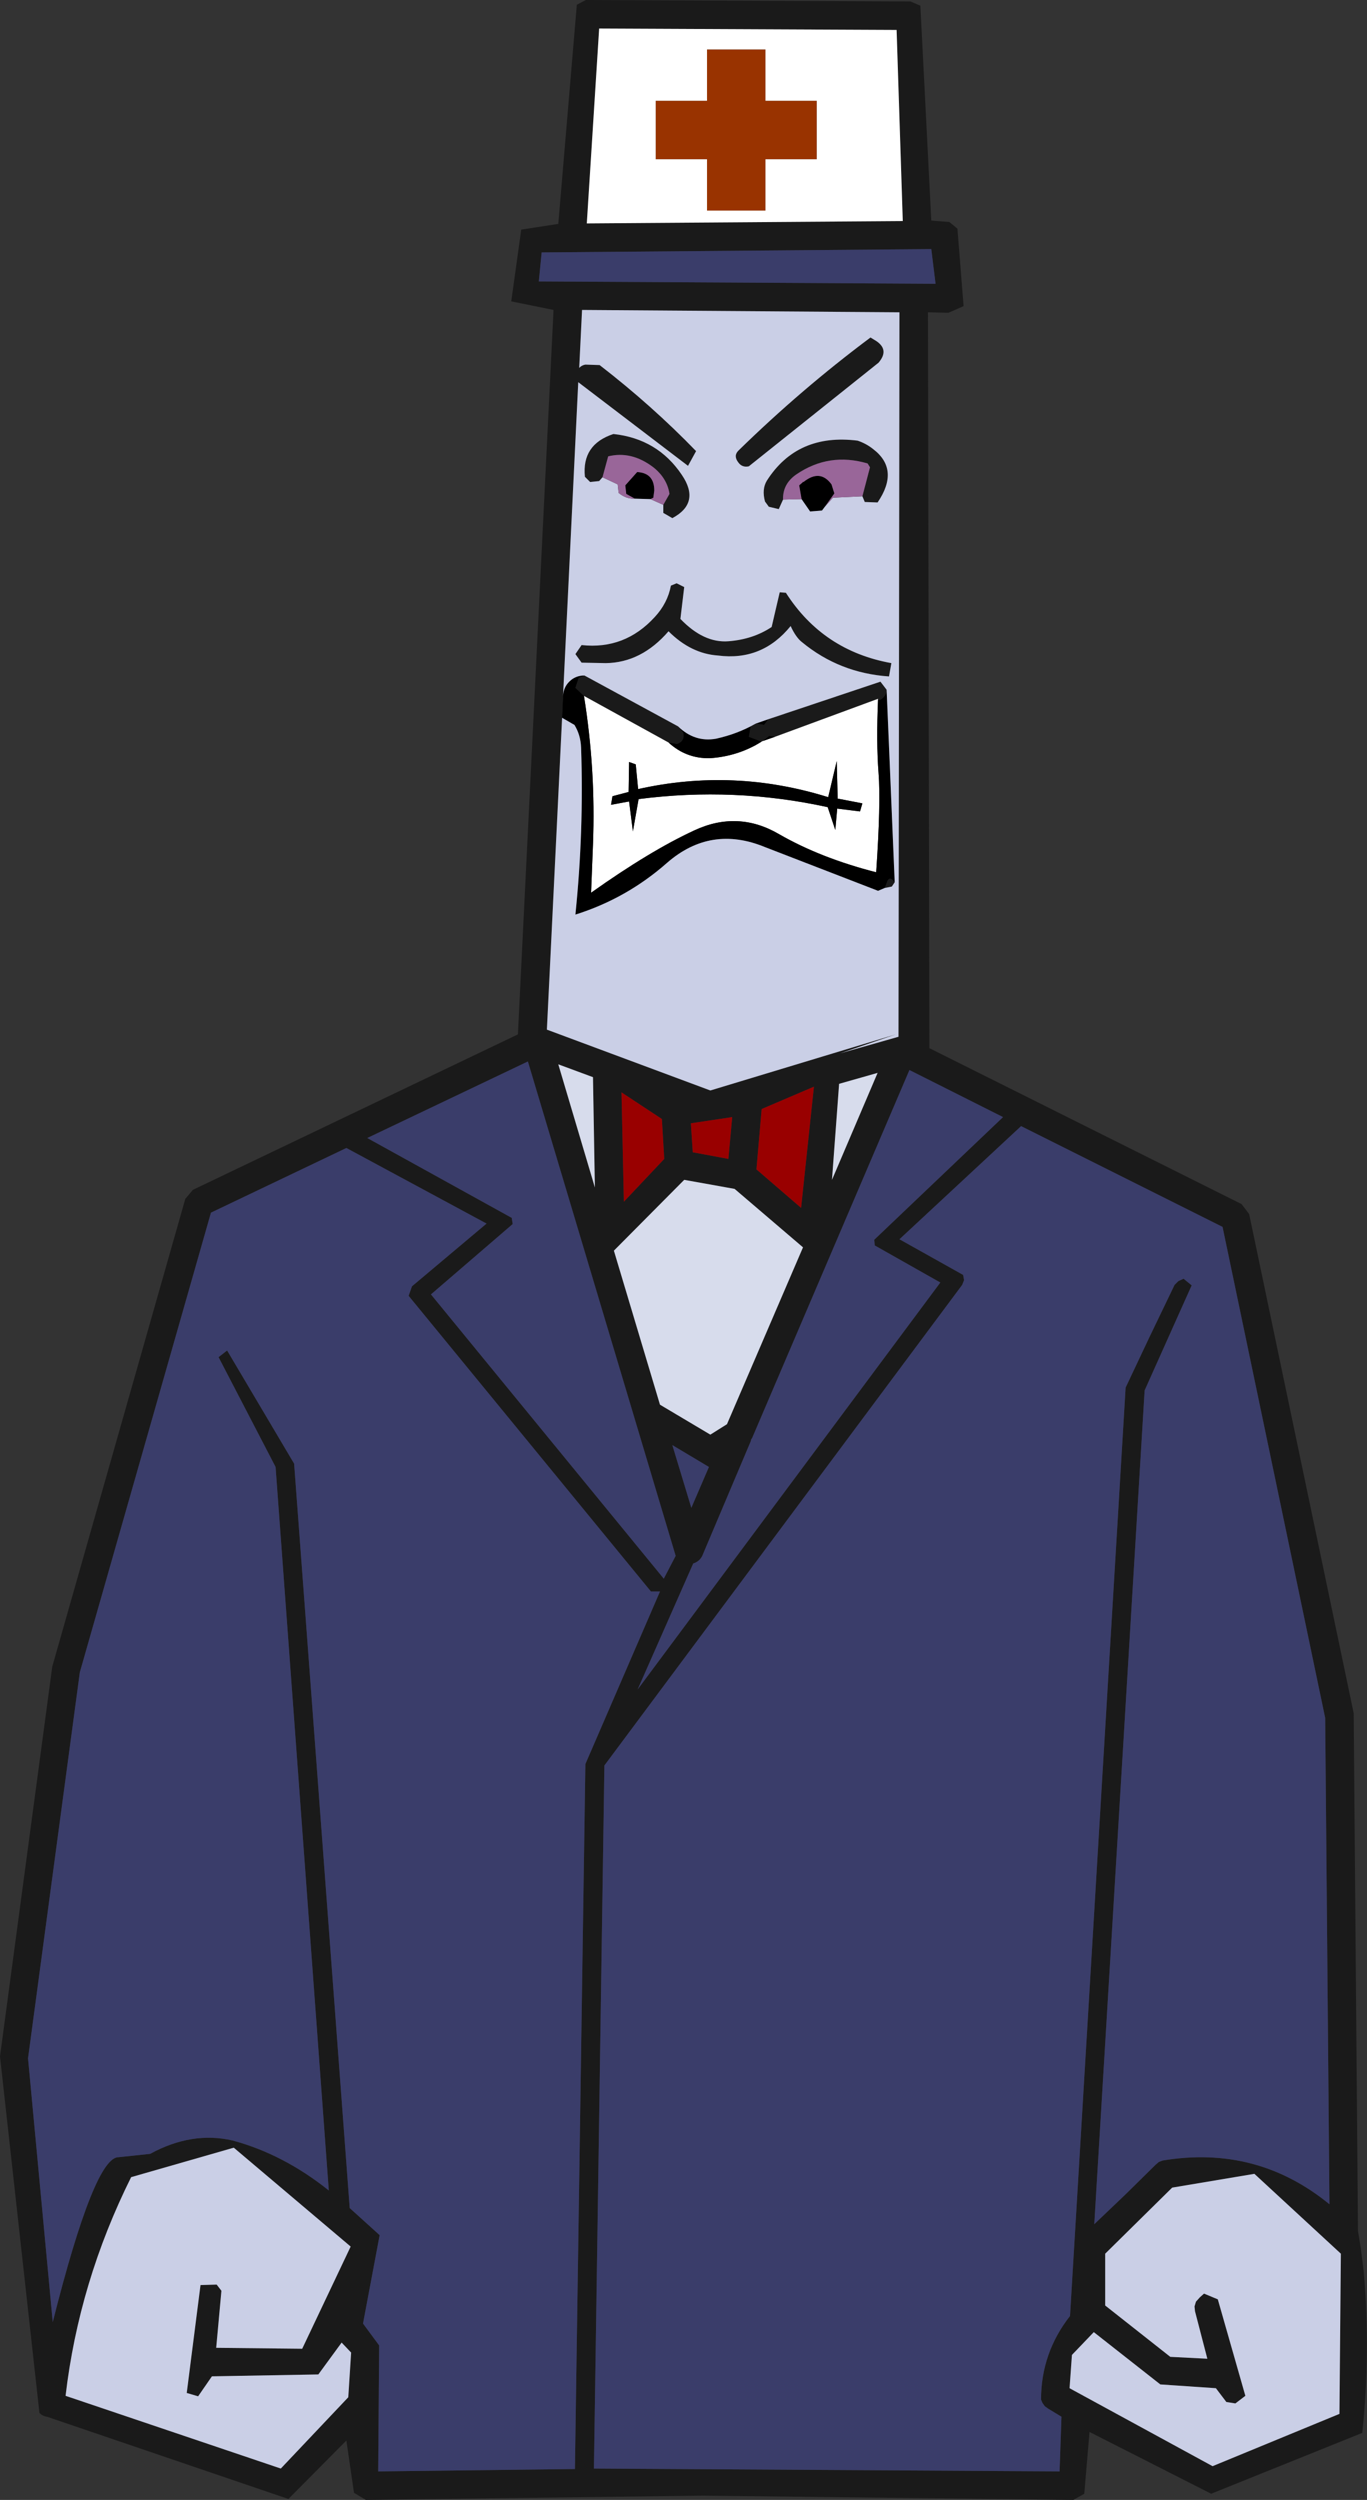 <?xml version="1.0" encoding="UTF-8" standalone="no"?>
<svg xmlns:xlink="http://www.w3.org/1999/xlink" height="262.95px" width="143.85px" xmlns="http://www.w3.org/2000/svg">
  <rect width="100%" height="100%" fill="#333333" stroke="none"/>
  <g transform="matrix(1.0, 0.0, 0.0, 1.0, 0.0, 0.0)">
    <path d="M95.0 23.25 L94.35 3.15 63.05 3.0 61.75 23.5 95.0 23.25 M95.8 0.15 L96.85 0.6 98.0 23.2 99.9 23.35 100.75 24.05 101.4 32.2 100.15 32.75 99.8 32.9 97.65 32.85 97.8 110.25 130.65 126.65 131.45 127.7 142.45 180.2 142.9 234.65 143.2 236.5 143.5 238.9 Q144.25 247.35 143.35 255.9 L127.45 262.3 114.65 255.8 114.1 262.3 112.95 262.95 73.95 262.5 38.5 262.95 37.25 262.2 36.45 256.7 30.35 262.85 4.95 254.2 Q4.5 254.15 4.15 253.8 L0.05 216.75 0.0 216.3 5.5 175.3 19.5 126.1 20.3 125.15 54.5 108.8 58.25 32.6 53.8 31.7 54.85 24.15 58.75 23.55 60.7 0.5 61.65 0.0 95.8 0.15 M98.45 29.85 L98.0 26.2 57.0 26.55 56.7 29.6 98.45 29.85 M90.75 52.2 L91.55 49.15 91.3 48.75 Q87.25 47.55 83.8 49.9 82.35 50.9 82.4 52.55 L81.95 53.55 80.9 53.3 80.5 52.75 Q80.15 51.45 80.7 50.55 83.9 45.55 90.25 46.35 91.15 46.65 91.9 47.25 94.7 49.4 92.35 52.85 L91.0 52.8 90.75 52.2 M92.1 35.8 Q93.65 36.75 92.45 38.15 L78.8 49.05 Q78.1 49.2 77.7 48.65 77.15 47.95 77.7 47.4 84.3 40.95 91.6 35.5 L92.1 35.8 M81.2 65.95 L82.05 62.3 82.7 62.35 Q86.6 68.45 93.8 69.75 L93.55 71.15 Q88.35 70.8 84.4 67.55 83.75 67.05 83.2 65.85 80.2 69.55 75.55 68.95 72.7 68.75 70.35 66.4 67.5 69.7 63.75 69.75 L61.2 69.7 60.55 68.8 61.2 67.85 Q65.75 68.35 68.9 64.9 70.25 63.45 70.6 61.6 L71.2 61.35 72.0 61.75 71.6 65.1 Q74.05 67.65 76.65 67.45 79.25 67.25 81.2 65.95 M80.85 75.65 L92.65 71.7 93.3 72.55 Q93.3 73.1 92.8 73.5 92.45 73.75 92.4 73.5 L81.55 77.5 80.95 77.4 80.25 77.95 80.15 78.0 78.8 77.5 79.0 76.4 79.45 76.15 79.55 76.1 80.4 76.25 80.85 75.65 M94.15 92.8 L93.85 93.25 93.1 93.4 93.3 92.9 Q93.55 92.0 94.15 92.8 M59.15 75.5 L57.55 108.3 74.75 114.7 94.25 108.8 88.4 110.8 94.55 109.05 94.65 32.85 61.25 32.6 60.95 38.7 61.05 38.6 Q61.3 38.4 61.6 38.35 L63.1 38.4 Q68.6 42.65 73.25 47.45 L72.4 49.0 60.85 40.2 59.25 73.2 59.15 75.5 M61.5 71.05 L71.35 76.4 71.9 77.05 Q72.1 77.95 71.25 78.25 L70.35 78.1 61.45 73.2 60.55 72.35 60.9 71.3 61.5 71.05 M69.8 53.1 L70.45 51.95 Q70.2 50.3 68.75 49.15 66.45 47.4 64.0 48.0 L63.4 50.2 63.05 50.6 62.1 50.7 61.55 50.15 Q61.2 46.75 64.55 45.65 69.2 46.15 71.75 49.95 73.75 52.9 70.75 54.5 L69.8 53.95 69.8 53.1 M69.9 121.9 L69.65 117.7 65.4 114.9 65.65 126.4 69.9 121.9 M80.15 116.65 L79.6 123.0 84.3 127.05 85.65 114.3 80.15 116.65 M77.05 117.5 L72.7 118.15 72.9 121.2 76.65 121.9 77.05 117.5 M53.95 128.75 L45.35 136.15 69.85 166.05 71.1 163.65 55.55 111.65 38.65 119.7 53.85 128.1 53.95 128.75 M43.0 136.3 L43.35 135.3 51.2 128.7 36.45 120.75 22.2 127.55 8.4 175.9 2.95 216.5 5.55 244.25 Q9.95 226.8 12.5 226.9 L15.8 226.55 Q20.2 224.15 24.5 225.15 29.85 226.6 34.6 230.4 L29.0 154.3 23.0 142.75 23.9 142.05 30.95 153.95 36.8 232.25 39.95 235.1 38.2 244.4 39.9 246.7 39.8 259.95 60.5 259.7 61.6 185.55 69.45 167.4 68.5 167.4 43.0 136.3 M62.4 113.3 L58.75 111.95 62.6 124.9 62.4 113.3 M64.6 131.55 L69.45 147.75 74.75 150.9 76.5 149.8 84.5 131.2 77.3 125.05 72.0 124.1 64.6 131.55 M124.55 134.5 L125.4 135.2 120.45 146.25 115.15 233.95 118.4 230.85 121.6 227.7 121.95 227.4 122.35 227.25 Q132.25 225.6 139.9 231.85 L139.45 180.7 128.65 129.05 107.45 118.45 94.65 130.35 101.35 134.1 101.45 134.65 101.25 135.15 63.6 185.7 62.5 259.65 111.5 259.95 111.7 254.2 110.3 253.35 109.95 253.1 109.7 252.75 109.55 252.4 Q109.55 247.5 112.6 243.6 L118.45 145.95 121.0 140.55 123.6 135.15 124.0 134.75 124.55 134.5 M79.05 151.4 L79.0 151.6 73.9 163.65 Q73.6 164.25 72.95 164.45 L67.1 177.7 98.95 134.9 92.05 131.0 92.0 130.4 105.55 117.5 95.7 112.55 79.15 151.25 79.05 151.4 M72.75 158.6 L74.6 154.3 70.75 152.0 72.75 158.6 M92.35 112.85 L88.3 114.0 87.55 124.1 92.35 112.85 M125.7 242.6 L125.85 242.1 126.25 241.65 126.7 241.25 128.15 241.85 131.05 252.0 130.0 252.8 129.05 252.65 127.95 251.2 122.1 250.8 115.1 245.3 112.8 247.7 112.55 251.2 127.6 259.4 140.95 253.9 141.1 237.05 132.0 228.65 123.35 230.1 116.3 237.05 116.3 242.5 123.15 247.9 127.05 248.1 125.75 243.1 125.7 242.6 M22.75 246.95 L31.8 247.05 36.9 236.3 24.6 225.9 13.8 229.0 Q8.3 240.05 6.9 252.0 L29.55 259.65 36.65 252.15 36.95 247.45 35.95 246.4 33.5 249.75 22.3 249.95 20.85 252.05 19.65 251.7 21.1 240.35 22.8 240.3 23.3 240.95 22.75 246.95" fill="#1a1a1a" fill-rule="evenodd" stroke="none"/>
    <path d="M85.95 10.6 L85.95 16.75 80.55 16.75 80.55 22.15 74.4 22.15 74.4 16.75 69.0 16.75 69.0 10.6 74.4 10.6 74.4 5.2 80.55 5.2 80.55 10.6 85.95 10.6" fill="#993300" fill-rule="evenodd" stroke="none"/>
    <path d="M98.45 29.85 L56.7 29.6 57.0 26.55 98.0 26.2 98.45 29.85 M43.0 136.3 L68.5 167.4 69.45 167.4 61.6 185.55 60.5 259.7 39.8 259.95 39.9 246.7 38.2 244.4 39.95 235.1 36.8 232.25 30.95 153.95 23.9 142.05 23.0 142.75 29.0 154.3 34.6 230.4 Q29.85 226.6 24.5 225.15 20.2 224.15 15.8 226.55 L12.5 226.9 Q9.95 226.8 5.55 244.25 L2.95 216.5 8.4 175.9 22.2 127.55 36.45 120.75 51.2 128.7 43.35 135.3 43.0 136.3 M53.95 128.75 L53.85 128.1 38.65 119.7 55.55 111.65 71.1 163.65 69.85 166.05 45.35 136.15 53.95 128.75 M72.75 158.6 L70.75 152.0 74.6 154.3 72.75 158.6 M79.05 151.4 L79.15 151.25 95.7 112.55 105.55 117.5 92.0 130.4 92.05 131.0 98.95 134.9 67.1 177.7 72.95 164.45 Q73.6 164.25 73.9 163.65 L79.0 151.6 79.05 151.4 M124.55 134.5 L124.0 134.75 123.6 135.15 121.0 140.55 118.45 145.95 112.6 243.6 Q109.55 247.5 109.55 252.4 L109.7 252.75 109.95 253.1 110.3 253.35 111.7 254.2 111.5 259.95 62.5 259.65 63.6 185.7 101.25 135.15 101.45 134.65 101.35 134.1 94.65 130.35 107.45 118.45 128.65 129.05 139.45 180.7 139.9 231.85 Q132.25 225.6 122.35 227.25 L121.95 227.4 121.6 227.7 118.4 230.85 115.15 233.95 120.45 146.25 125.4 135.2 124.55 134.5" fill="#3a3d6a" fill-rule="evenodd" stroke="none"/>
    <path d="M85.95 10.6 L80.55 10.6 80.55 5.2 74.4 5.2 74.4 10.6 69.0 10.6 69.0 16.75 74.4 16.75 74.4 22.15 80.55 22.15 80.55 16.75 85.95 16.75 85.95 10.6 M95.0 23.25 L61.75 23.5 63.05 3.0 94.35 3.15 95.0 23.25 M88.15 84.0 L88.05 80.05 87.15 83.85 Q77.2 80.75 67.15 83.0 L66.9 80.4 66.2 80.15 66.15 83.3 64.45 83.75 64.3 84.65 66.2 84.3 66.6 87.45 67.2 84.05 Q77.3 82.75 87.1 84.9 L87.9 87.3 88.1 85.05 90.5 85.35 90.75 84.5 88.15 84.0 M92.4 73.5 Q92.2 78.1 92.45 81.3 92.7 84.45 92.2 91.75 86.35 90.25 82.0 87.75 77.65 85.2 73.05 87.35 68.4 89.5 62.2 93.9 L62.4 88.8 Q62.7 80.95 61.45 73.2 L70.35 78.1 Q72.2 79.8 74.7 79.75 77.7 79.55 80.15 78.0 L80.25 77.95 81.55 77.5 92.4 73.5" fill="#ffffff" fill-rule="evenodd" stroke="none"/>
    <path d="M84.35 52.5 L84.1 51.05 84.5 50.7 84.55 50.7 Q86.3 49.3 87.5 50.95 L87.8 51.9 86.8 53.3 86.5 53.7 85.25 53.8 84.35 52.5 M93.3 72.55 L94.15 92.8 Q93.55 92.0 93.3 92.9 L93.1 93.4 92.4 93.7 80.5 89.1 Q74.8 86.75 70.2 90.75 65.95 94.5 60.55 96.2 61.45 87.45 61.15 78.65 61.1 77.3 60.45 76.25 L59.15 75.5 59.25 73.2 Q59.3 72.3 59.9 71.7 60.55 71.05 61.5 71.05 L60.9 71.3 60.55 72.35 61.45 73.2 Q62.7 80.95 62.4 88.8 L62.2 93.9 Q68.4 89.5 73.05 87.35 77.65 85.2 82.0 87.75 86.35 90.25 92.2 91.75 92.7 84.45 92.45 81.3 92.2 78.1 92.4 73.5 92.45 73.75 92.8 73.5 93.3 73.1 93.3 72.55 M71.35 76.4 Q73.1 78.1 75.35 77.7 77.6 77.2 79.45 76.15 L79.0 76.4 78.8 77.5 80.15 78.0 Q77.7 79.55 74.7 79.75 72.2 79.8 70.35 78.1 L71.25 78.25 Q72.1 77.95 71.9 77.05 L71.35 76.4 M79.55 76.1 L80.85 75.65 80.4 76.25 79.55 76.1 M88.15 84.0 L90.75 84.5 90.5 85.35 88.1 85.05 87.9 87.3 87.1 84.9 Q77.3 82.75 67.2 84.05 L66.6 87.45 66.2 84.3 64.3 84.65 64.45 83.75 66.15 83.3 66.2 80.15 66.9 80.4 67.15 83.0 Q77.2 80.75 87.15 83.85 L88.05 80.05 88.15 84.0 M81.55 77.5 L80.25 77.95 80.95 77.4 81.55 77.5 M66.8 52.45 L65.9 51.95 65.8 51.05 67.05 49.65 Q68.85 49.75 68.85 51.6 L68.75 52.35 68.45 52.5 66.8 52.45" fill="#000000" fill-rule="evenodd" stroke="none"/>
    <path d="M90.75 52.2 L91.0 52.8 92.35 52.85 Q94.7 49.4 91.9 47.25 91.15 46.65 90.25 46.35 83.9 45.55 80.7 50.55 80.15 51.45 80.5 52.75 L80.9 53.3 81.95 53.55 82.4 52.55 84.35 52.5 85.25 53.8 86.5 53.7 86.8 53.3 87.65 52.35 90.75 52.2 M92.1 35.8 L91.6 35.5 Q84.3 40.95 77.7 47.4 77.15 47.95 77.7 48.65 78.1 49.2 78.8 49.05 L92.45 38.15 Q93.65 36.75 92.1 35.8 M81.2 65.95 Q79.25 67.25 76.65 67.45 74.05 67.65 71.6 65.1 L72.0 61.75 71.2 61.35 70.6 61.6 Q70.25 63.45 68.9 64.9 65.75 68.35 61.2 67.85 L60.55 68.8 61.2 69.7 63.75 69.75 Q67.5 69.7 70.35 66.4 72.7 68.75 75.55 68.95 80.2 69.55 83.2 65.85 83.75 67.05 84.4 67.55 88.35 70.8 93.55 71.15 L93.8 69.75 Q86.6 68.45 82.7 62.35 L82.05 62.3 81.2 65.95 M93.3 72.55 L92.65 71.7 80.85 75.65 79.55 76.1 79.45 76.15 Q77.6 77.2 75.35 77.7 73.1 78.1 71.35 76.4 L61.5 71.05 Q60.55 71.05 59.9 71.7 59.3 72.3 59.25 73.2 L60.85 40.2 72.4 49.0 73.25 47.45 Q68.6 42.65 63.1 38.4 L61.6 38.35 Q61.3 38.4 61.05 38.6 L60.95 38.7 61.25 32.6 94.65 32.85 94.55 109.05 88.4 110.8 94.25 108.8 74.75 114.7 57.55 108.3 59.15 75.5 60.45 76.25 Q61.1 77.3 61.15 78.65 61.45 87.45 60.55 96.2 65.95 94.5 70.2 90.75 74.8 86.75 80.5 89.1 L92.4 93.7 93.1 93.4 93.85 93.25 94.15 92.8 93.3 72.55 M69.8 53.1 L69.8 53.95 70.75 54.5 Q73.75 52.9 71.75 49.95 69.2 46.15 64.55 45.65 61.2 46.75 61.55 50.15 L62.1 50.7 63.05 50.6 63.4 50.2 65.0 50.95 65.1 51.85 Q65.9 52.5 66.8 52.45 L68.45 52.5 69.8 53.1 M125.7 242.6 L125.75 243.1 127.05 248.1 123.15 247.9 116.3 242.5 116.3 237.05 123.35 230.1 132.0 228.65 141.1 237.05 140.95 253.9 127.6 259.4 112.55 251.2 112.8 247.7 115.1 245.3 122.1 250.8 127.95 251.2 129.05 252.65 130.0 252.8 131.05 252.0 128.15 241.85 126.7 241.25 126.25 241.65 125.85 242.1 125.7 242.6 M22.75 246.95 L23.3 240.95 22.8 240.3 21.1 240.35 19.65 251.7 20.85 252.05 22.3 249.95 33.5 249.75 35.95 246.4 36.95 247.45 36.65 252.15 29.55 259.65 6.9 252.0 Q8.3 240.05 13.8 229.0 L24.6 225.9 36.9 236.3 31.8 247.05 22.75 246.95" fill="#cacfe6" fill-rule="evenodd" stroke="none"/>
    <path d="M82.4 52.55 Q82.35 50.9 83.8 49.9 87.25 47.55 91.3 48.75 L91.55 49.15 90.75 52.2 87.65 52.35 86.8 53.3 87.8 51.9 87.5 50.95 Q86.3 49.3 84.55 50.7 L84.5 50.65 84.5 50.7 84.1 51.05 84.35 52.5 82.4 52.55 M63.4 50.2 L64.0 48.0 Q66.45 47.4 68.75 49.15 70.2 50.3 70.45 51.95 L69.8 53.1 68.45 52.5 68.75 52.35 68.85 51.6 Q68.85 49.75 67.05 49.65 L65.8 51.05 65.9 51.95 66.8 52.45 Q65.9 52.5 65.1 51.85 L65.0 50.95 63.4 50.2" fill="#996699" fill-rule="evenodd" stroke="none"/>
    <path d="M77.05 117.5 L76.65 121.9 72.9 121.2 72.7 118.15 77.05 117.5 M80.15 116.65 L85.65 114.3 84.3 127.05 79.6 123.0 80.15 116.65 M69.9 121.9 L65.65 126.4 65.4 114.9 69.65 117.7 69.9 121.9" fill="#990000" fill-rule="evenodd" stroke="none"/>
    <path d="M64.6 131.55 L72.0 124.1 77.3 125.05 84.5 131.2 76.5 149.8 74.75 150.9 69.45 147.75 64.6 131.55 M62.4 113.3 L62.6 124.9 58.75 111.95 62.4 113.3 M92.35 112.85 L87.55 124.1 88.3 114.0 92.35 112.85" fill="#d7dcec" fill-rule="evenodd" stroke="none"/>
  </g>
</svg>
